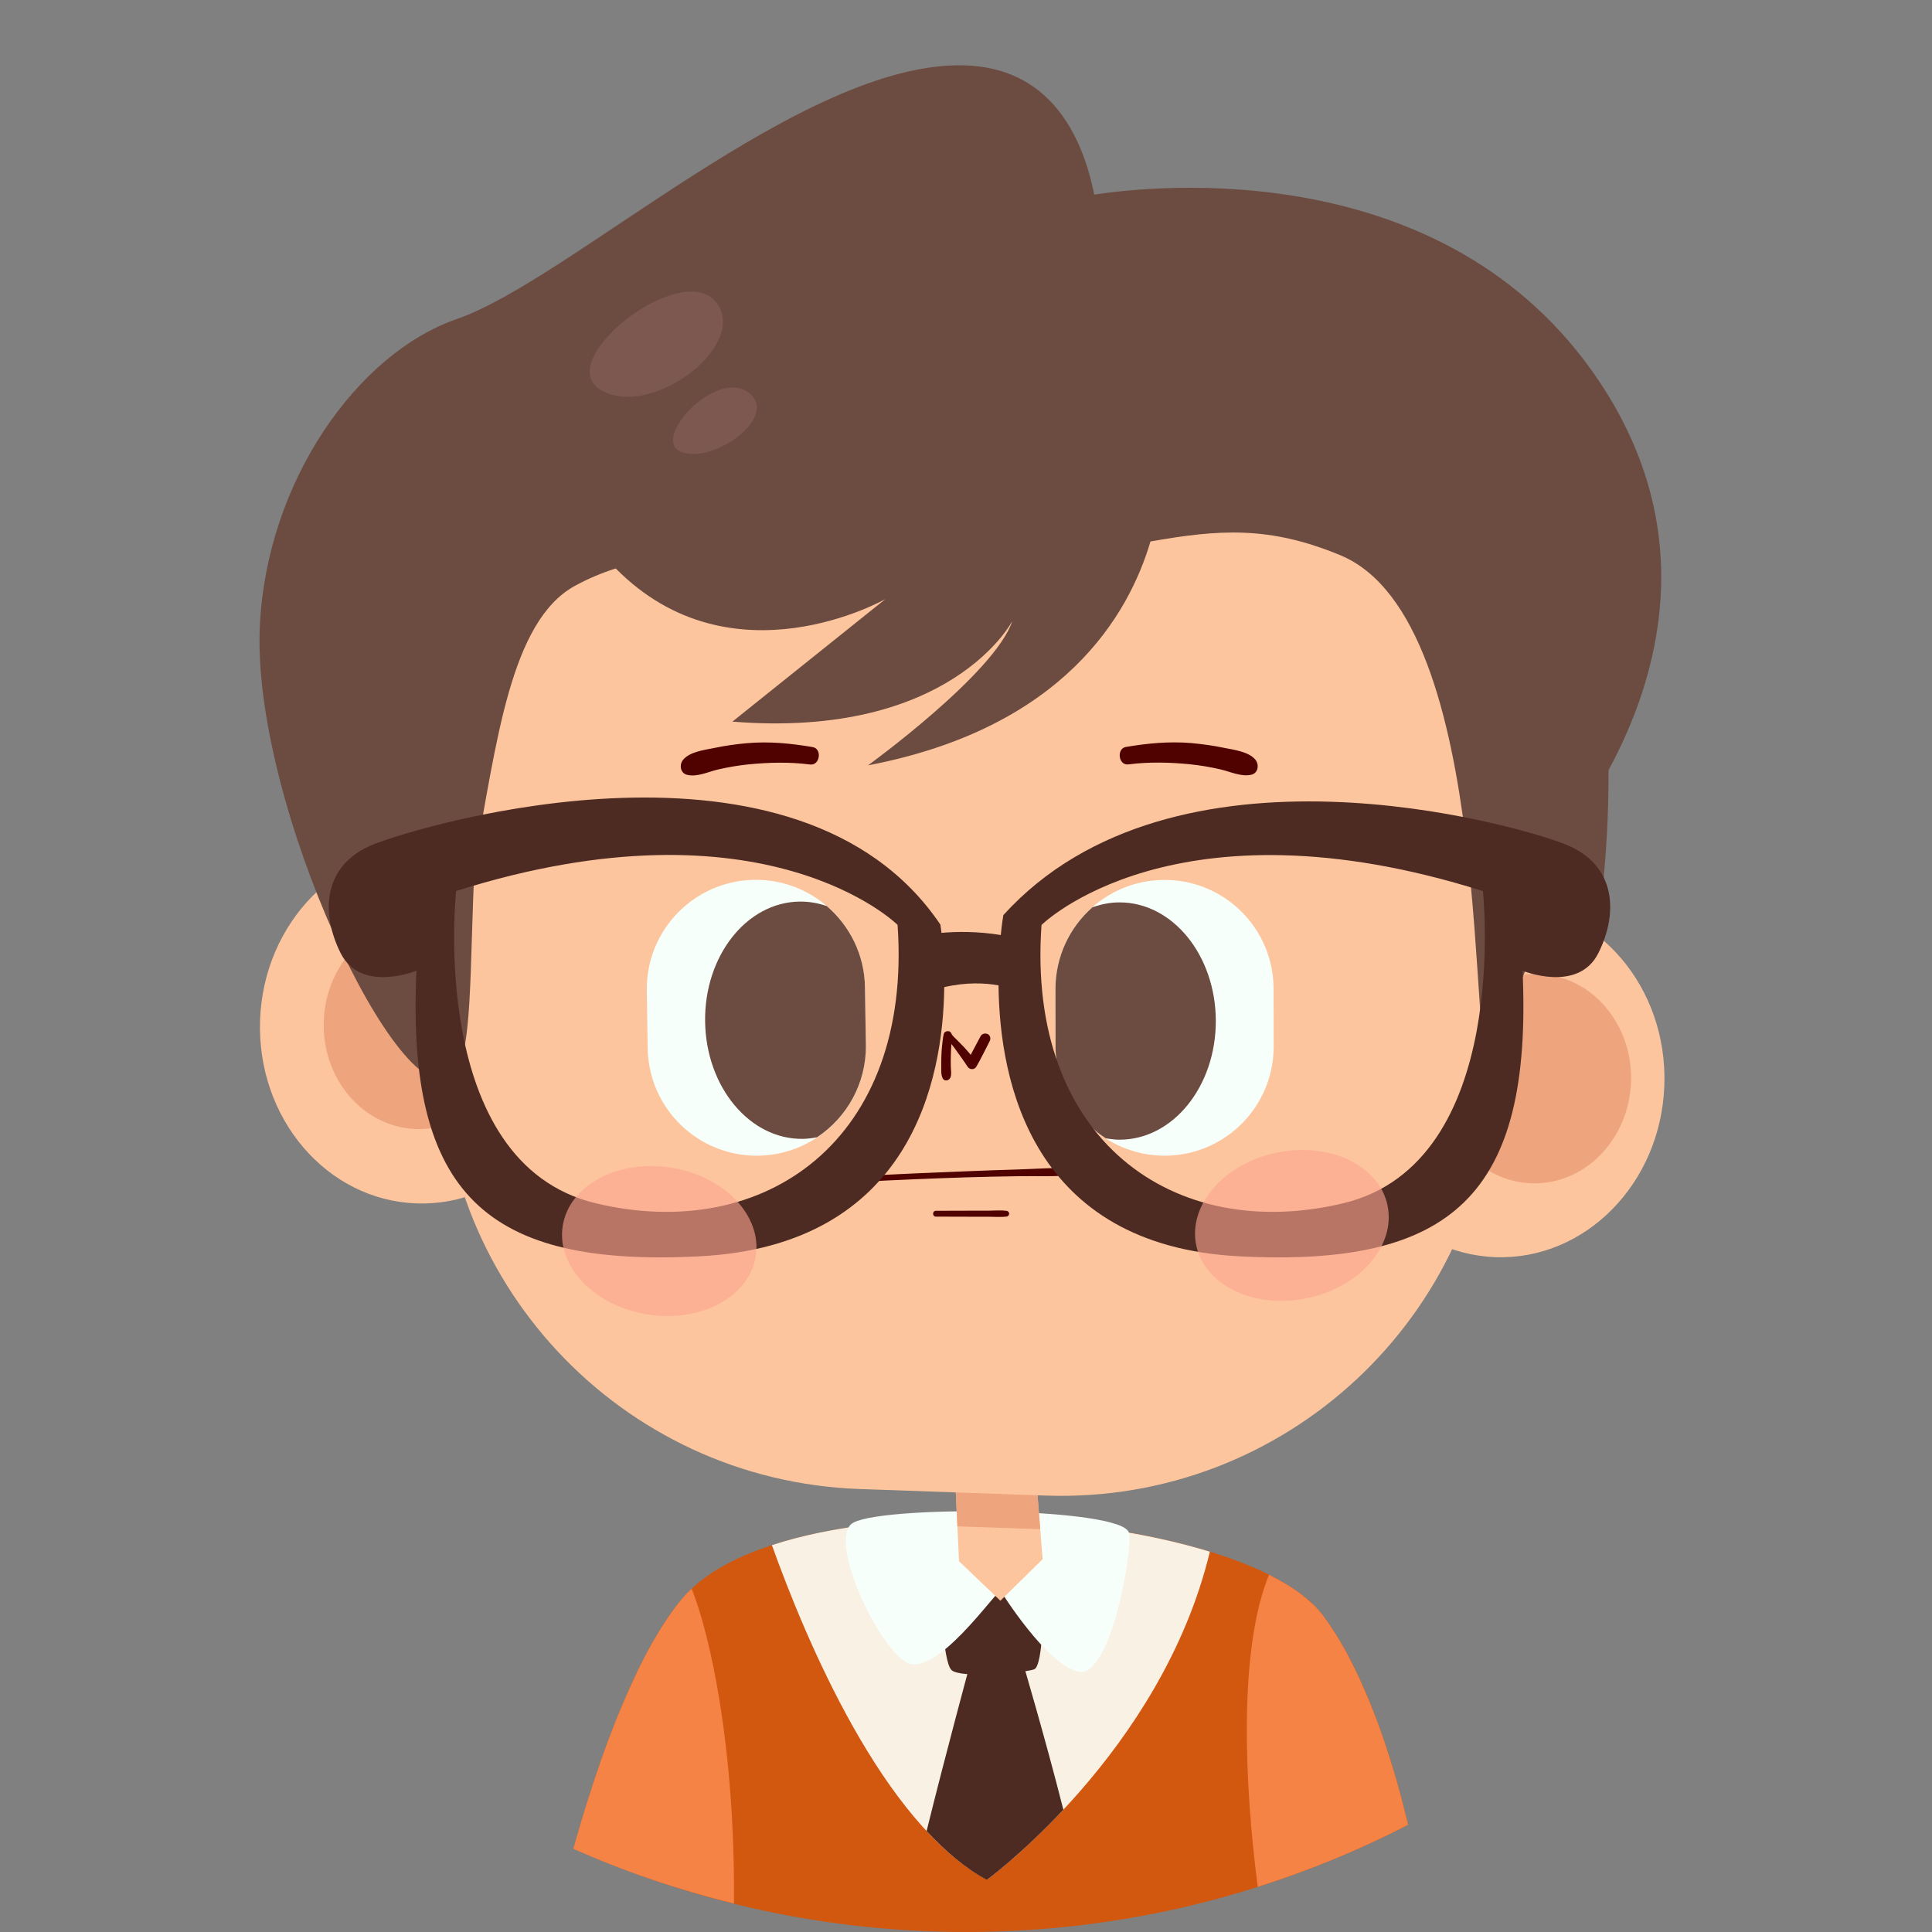 <?xml version="1.0" encoding="utf-8"?>
<!-- Generator: Adobe Illustrator 25.0.1, SVG Export Plug-In . SVG Version: 6.00 Build 0)  -->
<svg version="1.1" xmlns="http://www.w3.org/2000/svg" xmlns:xlink="http://www.w3.org/1999/xlink" x="0px" y="0px"
	 viewBox="0 0 188.32 188.32" style="enable-background:new 0 0 188.32 188.32;" xml:space="preserve">
<rect x="0" y="0" width="188.32" height="188.32" fill="#808080" stroke="none"/>
<style type="text/css">
	.st0{fill:none;}
	.st1{fill:#D2580F;}
	.st2{fill:#F9F1E4;}
	.st3{fill:#4D2A22;}
	.st4{fill:#F7FFFA;}
	.st5{fill:#F58345;}
	.st6{fill:#FDC59D;}
	.st7{fill:#EEA47D;}
	.st8{fill:#4F0200;}
	.st9{fill:#6C4B41;}
	.st10{fill:#7C5850;}
	.st11{opacity:0.61;fill:#FCA691;}
</style>
<g id="BACKGROUND">
</g>
<g id="OBJECTS">
	<g>
		
			<ellipse transform="matrix(0.707 -0.707 0.707 0.707 -39.002 94.158)" class="st0" cx="94.16" cy="94.16" rx="94.16" ry="94.16"/>
		<g>
			<g>
				<g>
					<path class="st1" d="M94.16,188.32c15.53,0,30.17-3.79,43.09-10.45c-0.91-3.95-3.61-14.21-8.33-20.45
						c-7.96-10.51-52.09-13.64-62.32-1.71c-5.31,6.2-9.26,19.26-10.69,24.49C67.6,185.4,80.53,188.32,94.16,188.32z"/>
					<path class="st2" d="M75.24,150.61c3.32,9.26,10.82,27.13,20.96,32.62c0,0,17.02-12.42,21.73-31.98
						C105.66,147.48,86.96,146.77,75.24,150.61z"/>
					<path class="st3" d="M99.66,161.92c0,0-5.18,0.28-5.05,0.08c0,0-2.44,8.97-4.29,16.48c1.84,1.98,3.79,3.64,5.87,4.76
						c0,0,3.33-2.43,7.46-6.84C101.86,169.33,99.66,161.92,99.66,161.92z"/>
					<path class="st3" d="M101.25,155.09c0.6,0.77,0.43,7.27-0.43,7.62c-0.86,0.34-7.22,0.93-8.08,0.07
						c-0.86-0.86-1.04-7.51-1.04-7.51S100.64,154.32,101.25,155.09z"/>
					<path class="st4" d="M97.53,155.07c-0.36-0.12-6.39,8.71-9.25,6.93c-2.86-1.78-7.36-11.52-5.33-13.42
						c2.02-1.9,26.67-1.72,27.1,0.86c0.33,2.01-1.81,14.1-4.9,13.51C102.05,162.35,97.53,155.07,97.53,155.07z"/>
					<g>
						<path class="st5" d="M65.53,157.07c-0.28,0.38-0.55,0.78-0.82,1.2c-0.04,0.07-0.08,0.14-0.13,0.2
							c-0.24,0.38-0.48,0.77-0.72,1.18c-0.05,0.09-0.11,0.18-0.16,0.27c-0.26,0.45-0.51,0.91-0.75,1.37
							c-0.06,0.11-0.11,0.22-0.17,0.32c-0.22,0.43-0.44,0.86-0.65,1.31c-0.03,0.07-0.07,0.14-0.1,0.21
							c-0.23,0.49-0.46,0.99-0.69,1.49c-0.06,0.13-0.12,0.26-0.17,0.39c-0.22,0.5-0.44,1-0.65,1.51c-0.02,0.05-0.04,0.11-0.07,0.16
							c-0.2,0.47-0.39,0.95-0.57,1.42c-0.05,0.13-0.1,0.25-0.15,0.38c-0.19,0.5-0.38,1-0.57,1.49c-0.04,0.1-0.07,0.2-0.11,0.31
							c-0.16,0.44-0.32,0.88-0.47,1.31c-0.03,0.1-0.07,0.19-0.1,0.29c-0.17,0.49-0.33,0.97-0.49,1.44
							c-0.04,0.11-0.07,0.22-0.11,0.33c-0.15,0.45-0.29,0.9-0.43,1.33c-0.01,0.03-0.02,0.05-0.03,0.08
							c-0.15,0.46-0.29,0.91-0.42,1.34c-0.03,0.09-0.05,0.17-0.08,0.26c-0.13,0.43-0.25,0.84-0.37,1.24c0,0.01-0.01,0.02-0.01,0.03
							c-0.12,0.41-0.23,0.8-0.34,1.17c-0.01,0.02-0.01,0.04-0.02,0.07c-0.11,0.37-0.2,0.72-0.29,1.04c5,2.23,10.24,4,15.65,5.34
							c0.13-14.86-2.23-25.95-4.12-30.69c-0.3,0.28-0.59,0.56-0.84,0.86c-0.3,0.35-0.59,0.72-0.88,1.11
							C65.66,156.9,65.59,156.99,65.53,157.07z"/>
						<path class="st5" d="M136.83,176.16c-0.01-0.02-0.01-0.05-0.02-0.07c-0.08-0.31-0.16-0.64-0.25-0.98
							c-0.01-0.05-0.03-0.1-0.04-0.15c-0.09-0.34-0.19-0.68-0.29-1.05c0-0.01-0.01-0.03-0.01-0.04c-0.1-0.36-0.21-0.73-0.32-1.1
							c-0.03-0.09-0.05-0.18-0.08-0.26c-0.11-0.38-0.23-0.76-0.36-1.16c-0.02-0.05-0.03-0.11-0.05-0.16
							c-0.11-0.35-0.23-0.71-0.35-1.07c-0.03-0.1-0.07-0.2-0.1-0.3c-0.13-0.4-0.28-0.8-0.42-1.21c-0.03-0.09-0.07-0.19-0.1-0.28
							c-0.13-0.37-0.27-0.74-0.42-1.12c-0.03-0.07-0.05-0.14-0.08-0.21c-0.16-0.41-0.33-0.83-0.5-1.25
							c-0.04-0.11-0.09-0.22-0.14-0.33c-0.18-0.42-0.36-0.85-0.55-1.27c-0.02-0.04-0.04-0.08-0.05-0.12
							c-0.18-0.4-0.36-0.79-0.55-1.18c-0.05-0.09-0.09-0.19-0.14-0.28c-0.2-0.41-0.41-0.82-0.62-1.22
							c-0.04-0.08-0.08-0.15-0.12-0.23c-0.2-0.36-0.4-0.72-0.61-1.07c-0.04-0.06-0.07-0.13-0.11-0.19
							c-0.23-0.39-0.47-0.76-0.71-1.13c-0.05-0.08-0.11-0.16-0.16-0.24c-0.25-0.37-0.51-0.74-0.77-1.09c0,0-0.01-0.01-0.01-0.01
							c-0.27-0.35-0.57-0.69-0.92-1.02c-0.06-0.06-0.14-0.12-0.21-0.18c-0.31-0.28-0.63-0.56-0.98-0.82
							c-0.05-0.04-0.11-0.08-0.16-0.12c-0.4-0.29-0.82-0.58-1.28-0.85c-0.02-0.01-0.04-0.02-0.06-0.03c-0.5-0.3-1.03-0.59-1.59-0.87
							c0,0,0,0,0,0c-2.99,7.25-2.4,20.47-1.1,30.42c5.08-1.61,9.99-3.64,14.66-6.05C137.14,177.39,137,176.81,136.83,176.16z"/>
					</g>
				</g>
				<g>
					<g>
						<polygon class="st6" points="100.83,142.02 101.63,151.98 97.51,156.03 93.48,152.18 93,141.93 						"/>
					</g>
				</g>
				<polygon class="st7" points="100.83,142.02 93,141.93 93.32,148.78 101.4,149.06 				"/>
			</g>
			<g>
				<path class="st6" d="M162.23,105.8c-0.33,9.55-7.71,17.05-16.46,16.74c-8.76-0.31-15.58-8.3-15.25-17.85
					c0.33-9.55,7.7-17.05,16.46-16.74C155.74,88.26,162.57,96.25,162.23,105.8z"/>
				<path class="st7" d="M158.98,105.47c-0.2,5.63-4.54,10.05-9.71,9.87c-5.16-0.18-9.19-4.89-8.99-10.53
					c0.2-5.63,4.54-10.05,9.71-9.87C155.16,95.12,159.18,99.83,158.98,105.47z"/>
				<path class="st6" d="M57.06,100.56c-0.33,9.55-7.7,17.05-16.46,16.74C31.85,117,25.02,109,25.35,99.45
					c0.33-9.55,7.71-17.05,16.46-16.74C50.57,83.02,57.4,91.01,57.06,100.56z"/>
				<path class="st7" d="M50.26,100.18c-0.2,5.63-4.54,10.05-9.71,9.87c-5.16-0.18-9.19-4.89-8.99-10.53
					c0.2-5.63,4.54-10.05,9.71-9.87C46.43,89.84,50.46,94.55,50.26,100.18z"/>
				<g>
					<path class="st6" d="M105.12,50.39l-18.13-0.64c-49.72,0.96-42.9,21.37-43.72,44.7l-0.24,6.97
						c-0.82,23.33,17.43,42.9,40.76,43.72l18.13,0.64c23.33,0.82,42.9-17.43,43.72-40.76l0.24-6.97
						C146.7,74.73,157.82,45.05,105.12,50.39z"/>
				</g>
				<g>
					<g>
						<path class="st8" d="M109.98,74.51c2-0.26,4.04-0.21,6.04-0.01c0.98,0.1,1.96,0.27,2.92,0.49c0.96,0.22,2.04,0.75,3.02,0.53
							c0.7-0.16,0.8-1.01,0.39-1.49c-0.67-0.78-2.09-0.94-3.06-1.14c-1.04-0.22-2.11-0.36-3.17-0.46c-2.15-0.18-4.26,0.02-6.38,0.38
							C108.81,72.98,109.02,74.63,109.98,74.51L109.98,74.51z"/>
					</g>
				</g>
				<g>
					<g>
						<path class="st8" d="M79.21,72.82c-2.12-0.36-4.23-0.57-6.38-0.38c-1.06,0.09-2.12,0.24-3.17,0.46
							c-0.97,0.2-2.39,0.36-3.06,1.14c-0.41,0.48-0.31,1.33,0.39,1.49c0.99,0.23,2.06-0.31,3.02-0.53c0.96-0.22,1.94-0.39,2.92-0.49
							c2-0.2,4.05-0.25,6.04,0.01C79.93,74.63,80.16,72.98,79.21,72.82L79.21,72.82z"/>
					</g>
				</g>
				<path class="st9" d="M155.82,37.08c-14.81-22.03-43.14-19.03-49.16-18.11c-1.22-6.03-4.46-12.37-12.67-12.6
					c-15.78-0.43-38.38,20.9-49.47,24.73c-9.68,3.35-18.5,15.8-19.19,29.85c-0.85,17.48,13.86,48.16,18.76,43.92
					c2.06-1.78,1.64-10.41,2.2-21.09c2.12-11.3,3.44-23.22,9.74-26.67c1.28-0.7,2.61-1.26,3.99-1.7
					c11.36,11.5,26.29,2.98,26.29,2.98L71.39,70.34c21.32,1.71,27.29-9.81,27.29-9.81C96.97,65.65,84.61,74.6,84.61,74.6
					c19.1-3.65,25.43-14.7,27.53-21.82c6.64-1.17,11.56-1.55,18.53,1.35c15.35,6.4,12.29,50.49,14.72,50.49
					c2.42,0,0.72-15.83,10.28-13.96c0,0,1.16-6.58,1.12-15.59C161.67,66.06,165.77,51.88,155.82,37.08z"/>
				<path class="st10" d="M72.9,38.22c3.21,2.27-3.21,6.99-6.42,5.86C63.27,42.94,69.69,35.95,72.9,38.22z"/>
				<path class="st10" d="M69.78,29.43c3.32,4.07-6.13,11.42-11.14,8.63C53.62,35.28,66.36,25.23,69.78,29.43z"/>
				<g>
					<g>
						<path class="st8" d="M83.8,115.2c3.46-0.18,6.93-0.33,10.39-0.44c1.7-0.05,3.4-0.09,5.1-0.11c1.75-0.03,3.56,0.07,5.3-0.12
							c0.39-0.04,0.4-0.58,0-0.61c-1.75-0.15-3.55,0.02-5.3,0.07c-1.7,0.05-3.4,0.11-5.1,0.18c-3.47,0.13-6.93,0.28-10.39,0.48
							C83.44,114.65,83.44,115.21,83.8,115.2L83.8,115.2z"/>
					</g>
				</g>
				<g>
					<g>
						<path class="st8" d="M91.23,118.59c1.14,0,2.29,0.01,3.43,0.01c0.56,0,1.12,0,1.68,0c0.57,0,1.18,0.05,1.75-0.01
							c0.37-0.04,0.37-0.53,0-0.57c-0.57-0.07-1.18-0.01-1.75-0.01c-0.56,0-1.12,0-1.68,0c-1.14,0-2.29,0.01-3.43,0.01
							C90.86,118.02,90.86,118.59,91.23,118.59L91.23,118.59z"/>
					</g>
				</g>
				<g>
					<g>
						<path class="st4" d="M113.53,112.65L113.53,112.65c5.87-0.01,10.62-4.77,10.62-10.64l-0.01-5.63
							c-0.01-5.87-4.77-10.62-10.64-10.61l0,0c-5.87,0.01-10.62,4.77-10.62,10.64l0.01,5.63
							C102.89,107.9,107.66,112.65,113.53,112.65z"/>
						<path class="st9" d="M102.88,96.41c0-3.18,1.39-6.02,3.6-7.97c0.84-0.3,1.72-0.48,2.64-0.48c5.18-0.01,9.38,5.17,9.39,11.55
							c0.01,6.39-4.18,11.57-9.36,11.58c-0.47,0-0.93-0.06-1.38-0.14c-2.93-1.89-4.88-5.17-4.88-8.92L102.88,96.41z"/>
					</g>
					<g>
						<path class="st4" d="M73.91,112.65L73.91,112.65c-5.87,0.08-10.69-4.61-10.78-10.48l-0.08-5.63
							c-0.08-5.87,4.61-10.69,10.48-10.78l0,0c5.87-0.08,10.69,4.61,10.78,10.48l0.08,5.63C84.47,107.74,79.78,112.56,73.91,112.65z
							"/>
						<path class="st9" d="M84.31,96.24c-0.04-3.18-1.49-6-3.72-7.92c-0.84-0.29-1.73-0.45-2.65-0.44c-5.18,0.07-9.3,5.31-9.21,11.7
							c0.09,6.39,4.36,11.51,9.54,11.43c0.47-0.01,0.93-0.07,1.38-0.16c2.9-1.93,4.8-5.25,4.75-8.99L84.31,96.24z"/>
					</g>
				</g>
				<path class="st3" d="M152.6,82.31c-4.93-1.97-38.18-11.43-54.8,6.89c0,0-0.13,0.72-0.25,1.94c-2.27-0.37-4.33-0.34-5.78-0.21
					c-0.06-0.52-0.11-0.81-0.11-0.81c-13.87-20.54-50.33-9.78-55.26-7.81c-4.93,1.97-5.17,6.65-3.2,10.59
					c1.97,3.94,7.39,1.72,7.39,1.72c-0.99,21.93,6.93,28.9,27.59,27.84c20.62-1.06,23.75-17.16,23.86-26.24
					c2.17-0.5,3.98-0.41,5.29-0.17c0.1,9.43,3.27,25.37,23.49,26.41c20.67,1.06,28.58-5.91,27.59-27.84c0,0,5.42,2.22,7.39-1.72
					C157.77,88.96,157.53,84.28,152.6,82.31z M58.08,117.29c-16.51-3.94-13.62-30.44-13.62-30.44c30.12-9.51,43.03,3.3,43.03,3.3
					C88.96,111.1,74.58,121.23,58.08,117.29z M130.92,117.29c-16.51,3.94-30.88-6.19-29.4-27.13c0,0,12.91-12.81,43.03-3.3
					C144.54,86.86,147.42,113.35,130.92,117.29z"/>
				<g>
					<g>
						<path class="st8" d="M95.59,100.99c-0.43,0.83-0.9,1.65-1.3,2.49c0.26-0.03,0.52-0.07,0.78-0.1
							c-0.37-0.47-0.75-0.94-1.16-1.37c-0.2-0.21-0.41-0.42-0.62-0.63c-0.21-0.21-0.46-0.41-0.58-0.68
							c-0.14-0.31-0.65-0.22-0.72,0.09c-0.09,0.36-0.11,0.75-0.16,1.12c-0.04,0.34-0.06,0.68-0.07,1.02
							c-0.01,0.34-0.02,0.68-0.01,1.02c0,0.38-0.04,0.81,0.14,1.16c0.18,0.35,0.65,0.21,0.76-0.1c0.12-0.31,0.03-0.73,0.03-1.06
							c-0.01-0.34-0.01-0.68,0-1.02c0.01-0.68,0.09-1.36,0.09-2.04c-0.2,0.11-0.4,0.23-0.59,0.34c0.25,0.13,0.44,0.39,0.61,0.6
							c0.18,0.23,0.35,0.46,0.51,0.69c0.34,0.48,0.69,0.95,1.01,1.45c0.2,0.31,0.66,0.34,0.86,0c0.47-0.81,0.87-1.66,1.3-2.49
							c0.12-0.24,0.06-0.54-0.18-0.68C96.05,100.68,95.72,100.75,95.59,100.99L95.59,100.99z"/>
					</g>
				</g>
				<path class="st11" d="M73.67,122.44c-0.62,3.96-5.33,6.5-10.53,5.69c-5.2-0.81-8.91-4.68-8.29-8.63
					c0.62-3.96,5.33-6.5,10.53-5.69C70.58,114.62,74.29,118.48,73.67,122.44z"/>
				<path class="st11" d="M135.25,117.51c0.81,3.92-2.7,7.96-7.85,9.03c-5.15,1.07-9.99-1.24-10.8-5.16
					c-0.81-3.92,2.7-7.96,7.85-9.03C129.6,111.28,134.44,113.59,135.25,117.51z"/>
			</g>
		</g>
	</g>
</g>
</svg>
